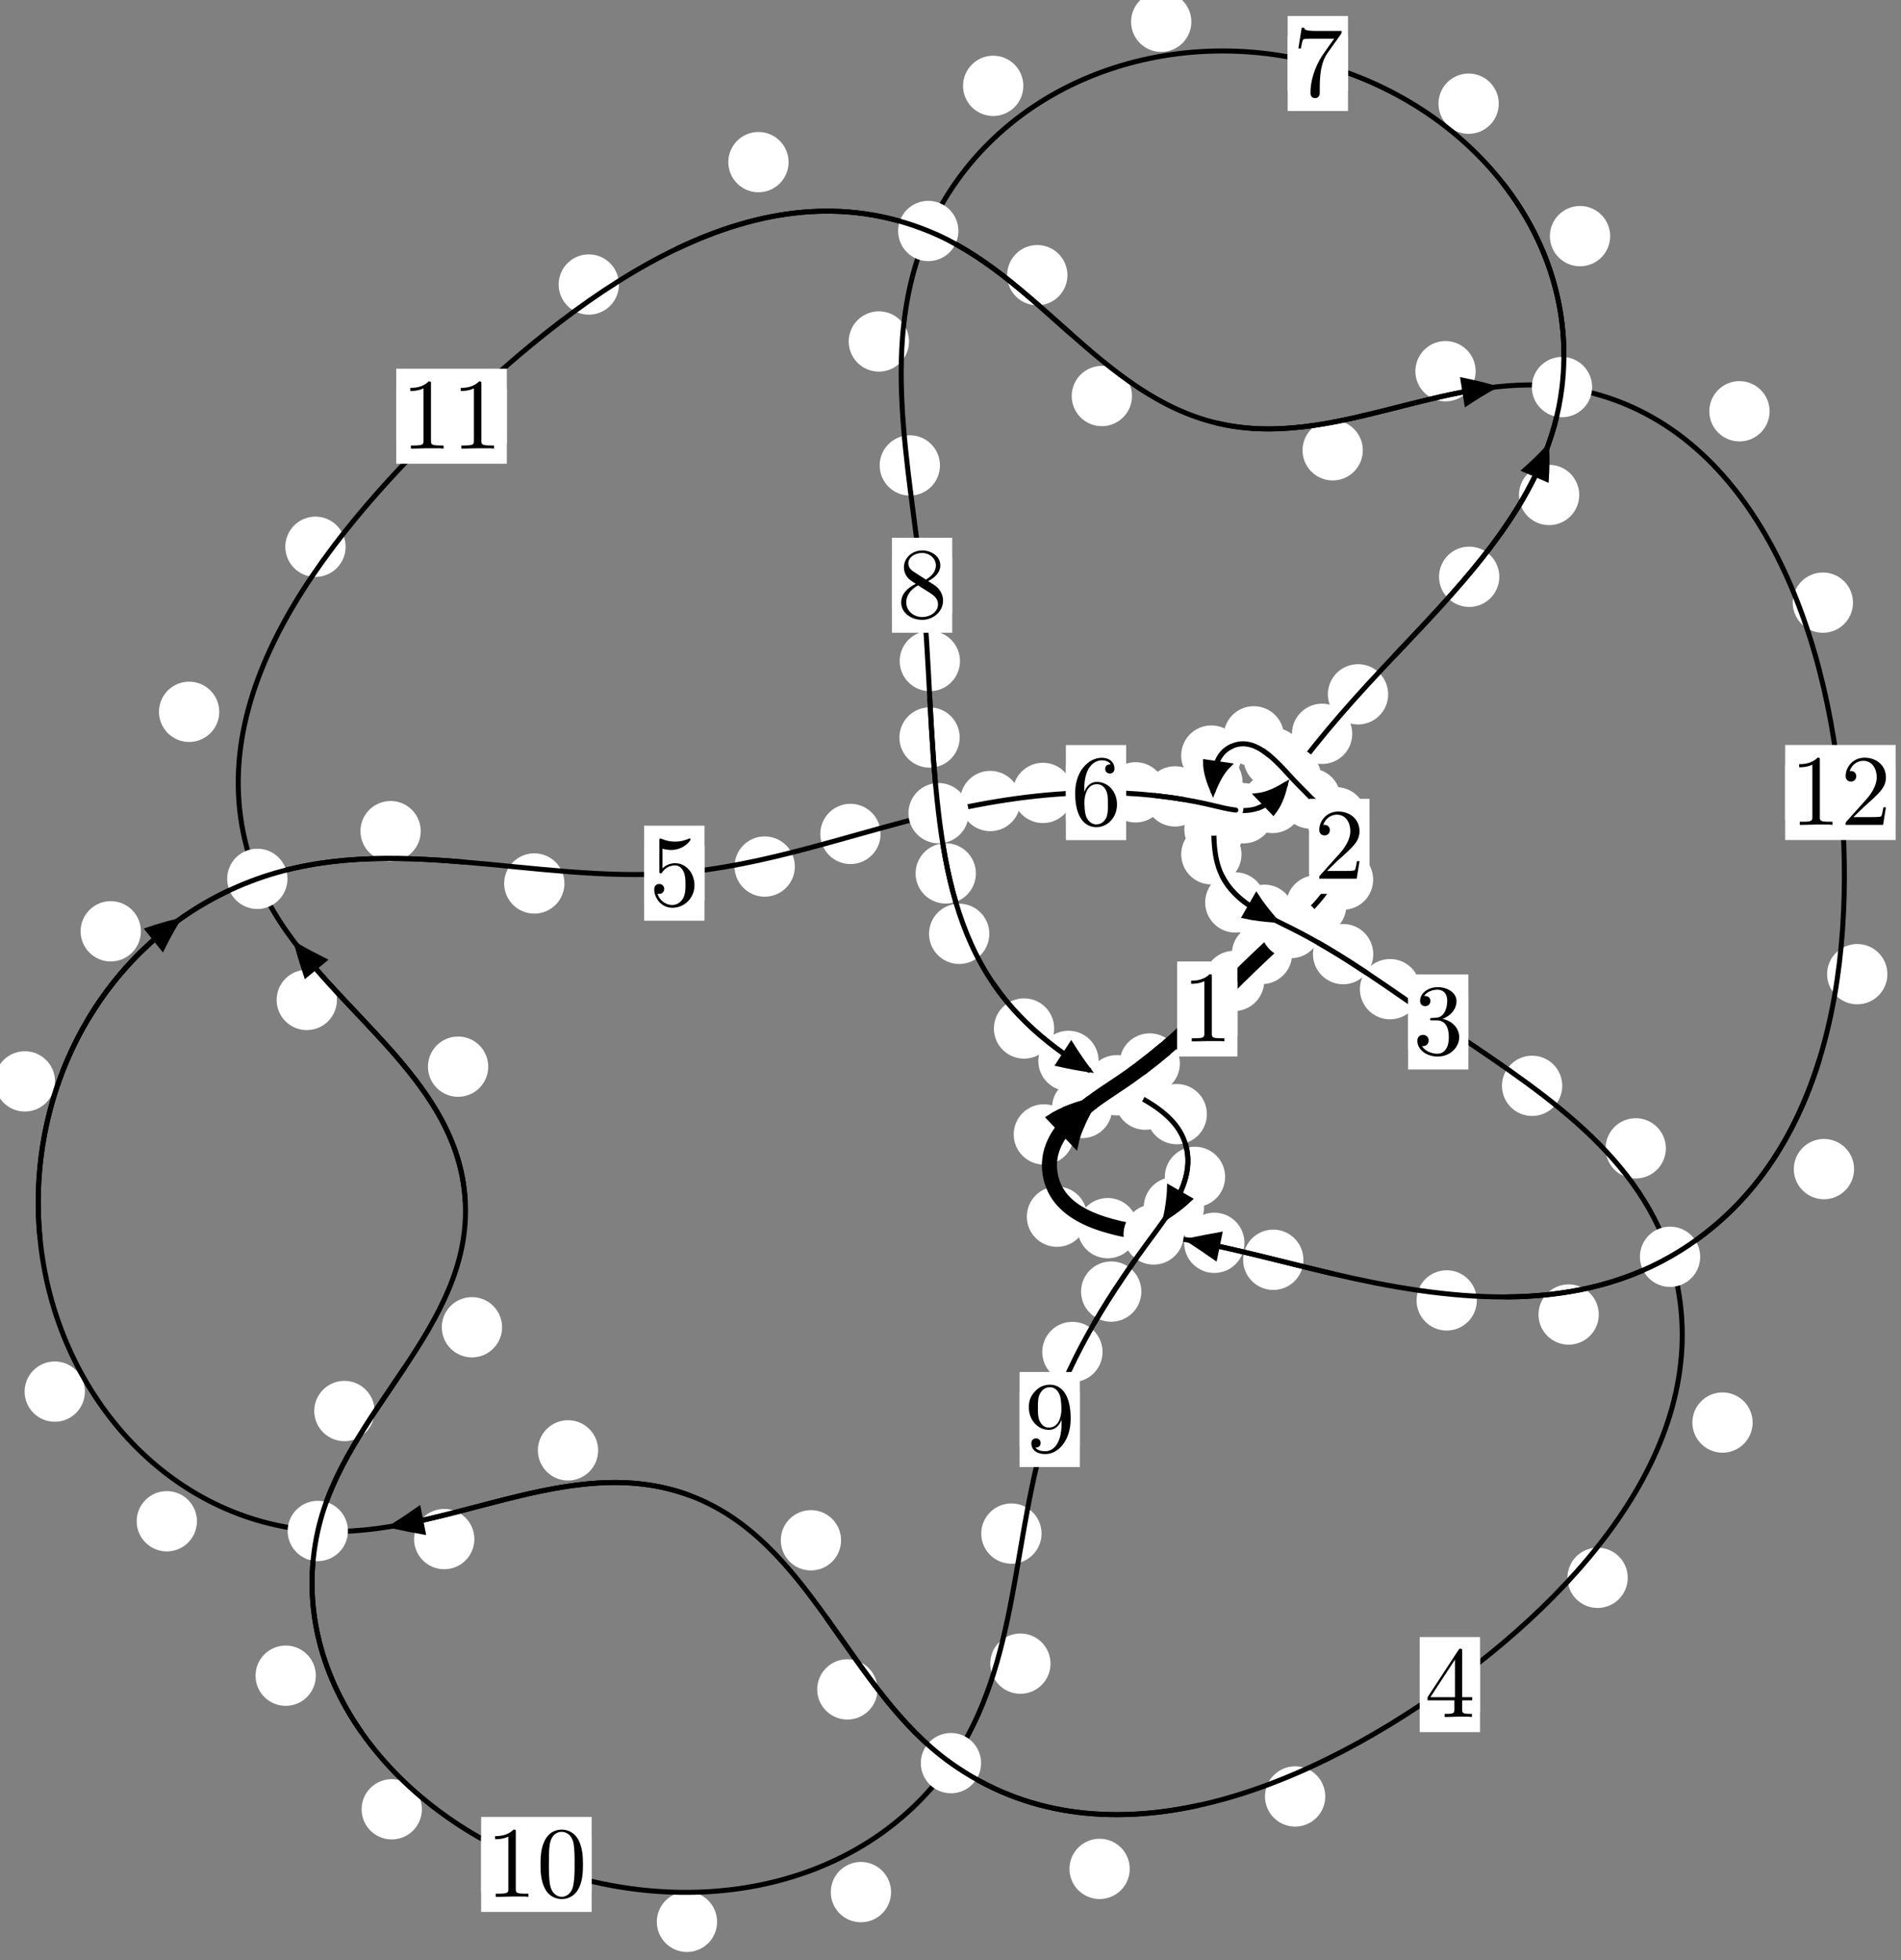 <?xml version="1.0"?>
<!-- Created by MetaPost 1.999 on 2021.07.06:0005 -->
<svg version="1.1" xmlns="http://www.w3.org/2000/svg" xmlns:xlink="http://www.w3.org/1999/xlink" width="188.492" height="194.332" viewBox="0 0 188.492 194.332">
<rect x="0" y="0" width="188.492" height="194.332" fill="#808080" stroke="none"/>
<!-- Original BoundingBox: -128.523697 -101.502838 59.967865 92.829147 -->
  <defs>
    <g transform="scale(0.01,0.01)" id="GLYPHcmr10_48">
      <path style="fill-rule: evenodd;" d="M460 -320C460 -400,455 -480,420 -554C374 -650,292 -666,250 -666C190 -666,117 -640,76 -547C44 -478,39 -400,39 -320C39 -245,43 -155,84 -79C127 2,200 22,249 22C303 22,379 1,423 -94C455 -163,460 -241,460 -320M249 -0C210 -0,151 -25,133 -121C122 -181,122 -273,122 -332C122 -396,122 -462,130 -516C149 -635,224 -644,249 -644C282 -644,348 -626,367 -527C377 -471,377 -395,377 -332C377 -257,377 -189,366 -125C351 -30,294 -0,249 -0"></path>
    </g>
    <g transform="scale(0.01,0.01)" id="GLYPHcmr10_49">
      <path style="fill-rule: evenodd;" d="M294 -640C294 -664,294 -666,271 -666C209 -602,121 -602,89 -602L89 -571C109 -571,168 -571,220 -597L220 -79C220 -43,217 -31,127 -31L95 -31L95 -0L257 -0L130 -3L217 -3L257 -3L297 -3L384 -3L419 -0L419 -31L387 -31C297 -31,294 -42,294 -79"></path>
    </g>
    <g transform="scale(0.01,0.01)" id="GLYPHcmr10_50">
      <path style="fill-rule: evenodd;" d="M127 -77L233 -180C389 -318,449 -372,449 -472C449 -586,359 -666,237 -666C124 -666,50 -574,50 -485C50 -429,100 -429,103 -429C120 -429,155 -441,155 -482C155 -508,137 -534,102 -534C94 -534,92 -534,89 -533C112 -598,166 -635,224 -635C315 -635,358 -554,358 -472C358 -392,308 -313,253 -251L61 -37C50 -26,50 -24,50 -0L421 -0L449 -174L424 -174C419 -144,412 -100,402 -85C395 -77,329 -77,307 -77"></path>
    </g>
    <g transform="scale(0.01,0.01)" id="GLYPHcmr10_51">
      <path style="fill-rule: evenodd;" d="M290 -352C372 -379,430 -449,430 -528C430 -610,342 -666,246 -666C145 -666,69 -606,69 -530C69 -497,91 -478,120 -478C151 -478,171 -500,171 -529C171 -579,124 -579,109 -579C140 -628,206 -641,242 -641C283 -641,338 -619,338 -529C338 -517,336 -459,310 -415C280 -367,246 -364,221 -363C213 -362,189 -360,182 -360C174 -359,167 -358,167 -348C167 -337,174 -337,191 -337L235 -337C317 -337,354 -269,354 -171C354 -35,285 -6,241 -6C198 -6,123 -23,88 -82C123 -77,154 -99,154 -137C154 -173,127 -193,98 -193C74 -193,42 -179,42 -135C42 -44,135 22,244 22C366 22,457 -69,457 -171C457 -253,394 -331,290 -352"></path>
    </g>
    <g transform="scale(0.01,0.01)" id="GLYPHcmr10_52">
      <path style="fill-rule: evenodd;" d="M294 -165L294 -78C294 -42,292 -31,218 -31L197 -31L197 -0L332 -0L238 -3L290 -3L332 -3L374 -3L427 -3L468 -0L468 -31L447 -31C373 -31,371 -42,371 -78L371 -165L471 -165L471 -196L371 -196L371 -651C371 -671,371 -677,355 -677C346 -677,343 -677,335 -665L28 -196L28 -165M300 -196L56 -196L300 -569"></path>
    </g>
    <g transform="scale(0.01,0.01)" id="GLYPHcmr10_53">
      <path style="fill-rule: evenodd;" d="M449 -201C449 -320,367 -420,259 -420C211 -420,168 -404,132 -369L132 -564C152 -558,185 -551,217 -551C340 -551,410 -642,410 -655C410 -661,407 -666,400 -666C399 -666,397 -666,392 -663C372 -654,323 -634,256 -634C216 -634,170 -641,123 -662C115 -665,113 -665,111 -665C101 -665,101 -657,101 -641L101 -345C101 -327,101 -319,115 -319C122 -319,124 -322,128 -328C139 -344,176 -398,257 -398C309 -398,334 -352,342 -334C358 -297,360 -258,360 -208C360 -173,360 -113,336 -71C312 -32,275 -6,229 -6C156 -6,99 -59,82 -118C85 -117,88 -116,99 -116C132 -116,149 -141,149 -165C149 -189,132 -214,99 -214C85 -214,50 -207,50 -161C50 -75,119 22,231 22C347 22,449 -74,449 -201"></path>
    </g>
    <g transform="scale(0.01,0.01)" id="GLYPHcmr10_54">
      <path style="fill-rule: evenodd;" d="M132 -328L132 -352C132 -605,256 -641,307 -641C331 -641,373 -635,395 -601C380 -601,340 -601,340 -556C340 -525,364 -510,386 -510C402 -510,432 -519,432 -558C432 -618,388 -666,305 -666C177 -666,42 -537,42 -316C42 -49,158 22,251 22C362 22,457 -72,457 -204C457 -331,368 -427,257 -427C189 -427,152 -376,132 -328M251 -6C188 -6,158 -66,152 -81C134 -128,134 -208,134 -226C134 -304,166 -404,256 -404C272 -404,318 -404,349 -342C367 -305,367 -254,367 -205C367 -157,367 -107,350 -71C320 -11,274 -6,251 -6"></path>
    </g>
    <g transform="scale(0.01,0.01)" id="GLYPHcmr10_55">
      <path style="fill-rule: evenodd;" d="M476 -609C485 -621,485 -623,485 -644L242 -644C120 -644,118 -657,114 -676L89 -676L56 -470L81 -470C84 -486,93 -549,106 -561C113 -567,191 -567,204 -567L411 -567C400 -551,321 -442,299 -409C209 -274,176 -135,176 -33C176 -23,176 22,222 22C268 22,268 -23,268 -33L268 -84C268 -139,271 -194,279 -248C283 -271,297 -357,341 -419"></path>
    </g>
    <g transform="scale(0.01,0.01)" id="GLYPHcmr10_56">
      <path style="fill-rule: evenodd;" d="M163 -457C117 -487,113 -521,113 -538C113 -599,178 -641,249 -641C322 -641,386 -589,386 -517C386 -460,347 -412,287 -377M309 -362C381 -399,430 -451,430 -517C430 -609,341 -666,250 -666C150 -666,69 -592,69 -499C69 -481,71 -436,113 -389C124 -377,161 -352,186 -335C128 -306,42 -250,42 -151C42 -45,144 22,249 22C362 22,457 -61,457 -168C457 -204,446 -249,408 -291C389 -312,373 -322,309 -362M209 -320L332 -242C360 -223,407 -193,407 -132C407 -58,332 -6,250 -6C164 -6,92 -68,92 -151C92 -209,124 -273,209 -320"></path>
    </g>
    <g transform="scale(0.01,0.01)" id="GLYPHcmr10_57">
      <path style="fill-rule: evenodd;" d="M367 -318L367 -286C367 -52,263 -6,205 -6C188 -6,134 -8,107 -42C151 -42,159 -71,159 -88C159 -119,135 -134,113 -134C97 -134,67 -125,67 -86C67 -19,121 22,206 22C335 22,457 -114,457 -329C457 -598,342 -666,253 -666C198 -666,149 -648,106 -603C65 -558,42 -516,42 -441C42 -316,130 -218,242 -218C303 -218,344 -260,367 -318M243 -241C227 -241,181 -241,150 -304C132 -341,132 -391,132 -440C132 -494,132 -541,153 -578C180 -628,218 -641,253 -641C299 -641,332 -607,349 -562C361 -530,365 -467,365 -421C365 -338,331 -241,243 -241"></path>
    </g>
  </defs>
  <path d="M125.353 97.242C125.353 96.45,125.038 95.69,124.477 95.129C123.917 94.569,123.157 94.254,122.364 94.254C121.571 94.254,120.811 94.569,120.251 95.129C119.69 95.69,119.375 96.45,119.375 97.242C119.375 98.035,119.69 98.795,120.251 99.356C120.811 99.916,121.571 100.231,122.364 100.231C123.157 100.231,123.917 99.916,124.477 99.356C125.038 98.795,125.353 98.035,125.353 97.242Z" style="fill: rgb(100%,100%,100%);stroke: none;"></path>
  <path d="M122.694 100.025C122.694 99.232,122.379 98.472,121.819 97.912C121.258 97.351,120.498 97.036,119.706 97.036C118.913 97.036,118.153 97.351,117.592 97.912C117.032 98.472,116.717 99.232,116.717 100.025C116.717 100.818,117.032 101.578,117.592 102.138C118.153 102.699,118.913 103.014,119.706 103.014C120.498 103.014,121.258 102.699,121.819 102.138C122.379 101.578,122.694 100.818,122.694 100.025Z" style="fill: rgb(100%,100%,100%);stroke: none;"></path>
  <path d="M133.5 89.754C133.5 88.962,133.185 88.201,132.625 87.641C132.064 87.08,131.304 86.766,130.512 86.766C129.719 86.766,128.959 87.08,128.398 87.641C127.838 88.201,127.523 88.962,127.523 89.754C127.523 90.547,127.838 91.307,128.398 91.868C128.959 92.428,129.719 92.743,130.512 92.743C131.304 92.743,132.064 92.428,132.625 91.868C133.185 91.307,133.5 90.547,133.5 89.754Z" style="fill: rgb(100%,100%,100%);stroke: none;"></path>
  <path d="M128.12 94.565C128.12 93.773,127.805 93.012,127.244 92.452C126.684 91.891,125.924 91.577,125.131 91.577C124.338 91.577,123.578 91.891,123.018 92.452C122.457 93.012,122.142 93.773,122.142 94.565C122.142 95.358,122.457 96.118,123.018 96.679C123.578 97.239,124.338 97.554,125.131 97.554C125.924 97.554,126.684 97.239,127.244 96.679C127.805 96.118,128.12 95.358,128.12 94.565Z" style="fill: rgb(100%,100%,100%);stroke: none;"></path>
  <path d="M135.475 81.018C135.475 80.226,135.16 79.466,134.599 78.905C134.039 78.345,133.279 78.03,132.486 78.03C131.693 78.03,130.933 78.345,130.373 78.905C129.812 79.466,129.497 80.226,129.497 81.018C129.497 81.811,129.812 82.571,130.373 83.132C130.933 83.692,131.693 84.007,132.486 84.007C133.279 84.007,134.039 83.692,134.599 83.132C135.16 82.571,135.475 81.811,135.475 81.018Z" style="fill: rgb(100%,100%,100%);stroke: none;"></path>
  <path d="M136.153 87.201C136.153 86.408,135.838 85.648,135.278 85.088C134.717 84.527,133.957 84.212,133.165 84.212C132.372 84.212,131.612 84.527,131.051 85.088C130.491 85.648,130.176 86.408,130.176 87.201C130.176 87.994,130.491 88.754,131.051 89.314C131.612 89.875,132.372 90.19,133.165 90.19C133.957 90.19,134.717 89.875,135.278 89.314C135.838 88.754,136.153 87.994,136.153 87.201Z" style="fill: rgb(100%,100%,100%);stroke: none;"></path>
  <path d="M129.272 75.141C129.272 74.349,128.957 73.589,128.397 73.028C127.836 72.468,127.076 72.153,126.283 72.153C125.491 72.153,124.73 72.468,124.17 73.028C123.609 73.589,123.295 74.349,123.295 75.141C123.295 75.934,123.609 76.694,124.17 77.255C124.73 77.815,125.491 78.13,126.283 78.13C127.076 78.13,127.836 77.815,128.397 77.255C128.957 76.694,129.272 75.934,129.272 75.141Z" style="fill: rgb(100%,100%,100%);stroke: none;"></path>
  <path d="M132.924 79.161C132.924 78.369,132.609 77.608,132.049 77.048C131.489 76.487,130.728 76.172,129.936 76.172C129.143 76.172,128.383 76.487,127.822 77.048C127.262 77.608,126.947 78.369,126.947 79.161C126.947 79.954,127.262 80.714,127.822 81.275C128.383 81.835,129.143 82.15,129.936 82.15C130.728 82.15,131.489 81.835,132.049 81.275C132.609 80.714,132.924 79.954,132.924 79.161Z" style="fill: rgb(100%,100%,100%);stroke: none;"></path>
  <path d="M123.096 74.9C123.096 74.108,122.781 73.347,122.221 72.787C121.661 72.226,120.9 71.911,120.108 71.911C119.315 71.911,118.555 72.226,117.994 72.787C117.434 73.347,117.119 74.108,117.119 74.9C117.119 75.693,117.434 76.453,117.994 77.014C118.555 77.574,119.315 77.889,120.108 77.889C120.9 77.889,121.661 77.574,122.221 77.014C122.781 76.453,123.096 75.693,123.096 74.9Z" style="fill: rgb(100%,100%,100%);stroke: none;"></path>
  <path d="M127.307 72.994C127.307 72.201,126.992 71.441,126.432 70.881C125.871 70.32,125.111 70.005,124.318 70.005C123.526 70.005,122.766 70.32,122.205 70.881C121.645 71.441,121.33 72.201,121.33 72.994C121.33 73.787,121.645 74.547,122.205 75.107C122.766 75.668,123.526 75.983,124.318 75.983C125.111 75.983,125.871 75.668,126.432 75.107C126.992 74.547,127.307 73.787,127.307 72.994Z" style="fill: rgb(100%,100%,100%);stroke: none;"></path>
  <path d="M123.409 82.222C123.409 81.429,123.094 80.669,122.534 80.109C121.973 79.548,121.213 79.233,120.421 79.233C119.628 79.233,118.868 79.548,118.307 80.109C117.747 80.669,117.432 81.429,117.432 82.222C117.432 83.015,117.747 83.775,118.307 84.335C118.868 84.896,119.628 85.211,120.421 85.211C121.213 85.211,121.973 84.896,122.534 84.335C123.094 83.775,123.409 83.015,123.409 82.222Z" style="fill: rgb(100%,100%,100%);stroke: none;"></path>
  <path d="M123.204 77.534C123.204 76.741,122.889 75.981,122.329 75.421C121.768 74.86,121.008 74.545,120.216 74.545C119.423 74.545,118.663 74.86,118.102 75.421C117.542 75.981,117.227 76.741,117.227 77.534C117.227 78.327,117.542 79.087,118.102 79.647C118.663 80.208,119.423 80.523,120.216 80.523C121.008 80.523,121.768 80.208,122.329 79.647C122.889 79.087,123.204 78.327,123.204 77.534Z" style="fill: rgb(100%,100%,100%);stroke: none;"></path>
  <path d="M125.474 89.46C125.474 88.667,125.159 87.907,124.598 87.346C124.038 86.786,123.278 86.471,122.485 86.471C121.692 86.471,120.932 86.786,120.372 87.346C119.811 87.907,119.496 88.667,119.496 89.46C119.496 90.252,119.811 91.012,120.372 91.573C120.932 92.133,121.692 92.448,122.485 92.448C123.278 92.448,124.038 92.133,124.598 91.573C125.159 91.012,125.474 90.252,125.474 89.46Z" style="fill: rgb(100%,100%,100%);stroke: none;"></path>
  <path d="M123.1 84.688C123.1 83.895,122.785 83.135,122.224 82.574C121.664 82.014,120.904 81.699,120.111 81.699C119.318 81.699,118.558 82.014,117.998 82.574C117.437 83.135,117.122 83.895,117.122 84.688C117.122 85.48,117.437 86.241,117.998 86.801C118.558 87.362,119.318 87.676,120.111 87.676C120.904 87.676,121.664 87.362,122.224 86.801C122.785 86.241,123.1 85.48,123.1 84.688Z" style="fill: rgb(100%,100%,100%);stroke: none;"></path>
  <path d="M136.163 94.584C136.163 93.792,135.849 93.031,135.288 92.471C134.728 91.911,133.967 91.596,133.175 91.596C132.382 91.596,131.622 91.911,131.061 92.471C130.501 93.031,130.186 93.792,130.186 94.584C130.186 95.377,130.501 96.137,131.061 96.698C131.622 97.258,132.382 97.573,133.175 97.573C133.967 97.573,134.728 97.258,135.288 96.698C135.849 96.137,136.163 95.377,136.163 94.584Z" style="fill: rgb(100%,100%,100%);stroke: none;"></path>
  <path d="M128.355 90.685C128.355 89.892,128.04 89.132,127.48 88.572C126.919 88.011,126.159 87.696,125.367 87.696C124.574 87.696,123.814 88.011,123.253 88.572C122.693 89.132,122.378 89.892,122.378 90.685C122.378 91.478,122.693 92.238,123.253 92.798C123.814 93.359,124.574 93.674,125.367 93.674C126.159 93.674,126.919 93.359,127.48 92.798C128.04 92.238,128.355 91.478,128.355 90.685Z" style="fill: rgb(100%,100%,100%);stroke: none;"></path>
  <path d="M154.904 107.639C154.904 106.847,154.589 106.087,154.028 105.526C153.468 104.966,152.708 104.651,151.915 104.651C151.122 104.651,150.362 104.966,149.802 105.526C149.241 106.087,148.926 106.847,148.926 107.639C148.926 108.432,149.241 109.192,149.802 109.753C150.362 110.313,151.122 110.628,151.915 110.628C152.708 110.628,153.468 110.313,154.028 109.753C154.589 109.192,154.904 108.432,154.904 107.639Z" style="fill: rgb(100%,100%,100%);stroke: none;"></path>
  <path d="M140.817 98.058C140.817 97.265,140.502 96.505,139.942 95.944C139.381 95.384,138.621 95.069,137.828 95.069C137.036 95.069,136.275 95.384,135.715 95.944C135.154 96.505,134.839 97.265,134.839 98.058C134.839 98.85,135.154 99.611,135.715 100.171C136.275 100.731,137.036 101.046,137.828 101.046C138.621 101.046,139.381 100.731,139.942 100.171C140.502 99.611,140.817 98.85,140.817 98.058Z" style="fill: rgb(100%,100%,100%);stroke: none;"></path>
  <path d="M173.783 141.02C173.783 140.227,173.468 139.467,172.907 138.906C172.347 138.346,171.587 138.031,170.794 138.031C170.001 138.031,169.241 138.346,168.681 138.906C168.12 139.467,167.805 140.227,167.805 141.02C167.805 141.812,168.12 142.572,168.681 143.133C169.241 143.693,170.001 144.008,170.794 144.008C171.587 144.008,172.347 143.693,172.907 143.133C173.468 142.572,173.783 141.812,173.783 141.02Z" style="fill: rgb(100%,100%,100%);stroke: none;"></path>
  <path d="M165.177 113.836C165.177 113.044,164.862 112.283,164.302 111.723C163.741 111.163,162.981 110.848,162.188 110.848C161.396 110.848,160.635 111.163,160.075 111.723C159.515 112.283,159.2 113.044,159.2 113.836C159.2 114.629,159.515 115.389,160.075 115.95C160.635 116.51,161.396 116.825,162.188 116.825C162.981 116.825,163.741 116.51,164.302 115.95C164.862 115.389,165.177 114.629,165.177 113.836Z" style="fill: rgb(100%,100%,100%);stroke: none;"></path>
  <path d="M131.406 178.085C131.406 177.292,131.091 176.532,130.53 175.971C129.97 175.411,129.209 175.096,128.417 175.096C127.624 175.096,126.864 175.411,126.303 175.971C125.743 176.532,125.428 177.292,125.428 178.085C125.428 178.877,125.743 179.638,126.303 180.198C126.864 180.758,127.624 181.073,128.417 181.073C129.209 181.073,129.97 180.758,130.53 180.198C131.091 179.638,131.406 178.877,131.406 178.085Z" style="fill: rgb(100%,100%,100%);stroke: none;"></path>
  <path d="M161.397 156.41C161.397 155.618,161.082 154.858,160.521 154.297C159.961 153.737,159.201 153.422,158.408 153.422C157.615 153.422,156.855 153.737,156.295 154.297C155.734 154.858,155.419 155.618,155.419 156.41C155.419 157.203,155.734 157.963,156.295 158.524C156.855 159.084,157.615 159.399,158.408 159.399C159.201 159.399,159.961 159.084,160.521 158.524C161.082 157.963,161.397 157.203,161.397 156.41Z" style="fill: rgb(100%,100%,100%);stroke: none;"></path>
  <path d="M87.008 167.474C87.008 166.681,86.693 165.921,86.133 165.361C85.573 164.8,84.812 164.485,84.02 164.485C83.227 164.485,82.467 164.8,81.906 165.361C81.346 165.921,81.031 166.681,81.031 167.474C81.031 168.267,81.346 169.027,81.906 169.587C82.467 170.148,83.227 170.463,84.02 170.463C84.812 170.463,85.573 170.148,86.133 169.587C86.693 169.027,87.008 168.267,87.008 167.474Z" style="fill: rgb(100%,100%,100%);stroke: none;"></path>
  <path d="M112.018 185.266C112.018 184.473,111.703 183.713,111.143 183.152C110.582 182.592,109.822 182.277,109.03 182.277C108.237 182.277,107.477 182.592,106.916 183.152C106.356 183.713,106.041 184.473,106.041 185.266C106.041 186.058,106.356 186.818,106.916 187.379C107.477 187.939,108.237 188.254,109.03 188.254C109.822 188.254,110.582 187.939,111.143 187.379C111.703 186.818,112.018 186.058,112.018 185.266Z" style="fill: rgb(100%,100%,100%);stroke: none;"></path>
  <path d="M59.309 143.777C59.309 142.984,58.994 142.224,58.434 141.663C57.873 141.103,57.113 140.788,56.32 140.788C55.528 140.788,54.768 141.103,54.207 141.663C53.647 142.224,53.332 142.984,53.332 143.777C53.332 144.569,53.647 145.329,54.207 145.89C54.768 146.45,55.528 146.765,56.32 146.765C57.113 146.765,57.873 146.45,58.434 145.89C58.994 145.329,59.309 144.569,59.309 143.777Z" style="fill: rgb(100%,100%,100%);stroke: none;"></path>
  <path d="M83.396 152.691C83.396 151.898,83.081 151.138,82.521 150.578C81.961 150.017,81.2 149.702,80.408 149.702C79.615 149.702,78.855 150.017,78.294 150.578C77.734 151.138,77.419 151.898,77.419 152.691C77.419 153.484,77.734 154.244,78.294 154.804C78.855 155.365,79.615 155.68,80.408 155.68C81.2 155.68,81.961 155.365,82.521 154.804C83.081 154.244,83.396 153.484,83.396 152.691Z" style="fill: rgb(100%,100%,100%);stroke: none;"></path>
  <path d="M19.529 150.805C19.529 150.012,19.214 149.252,18.653 148.691C18.093 148.131,17.333 147.816,16.54 147.816C15.747 147.816,14.987 148.131,14.427 148.691C13.866 149.252,13.551 150.012,13.551 150.805C13.551 151.597,13.866 152.358,14.427 152.918C14.987 153.479,15.747 153.794,16.54 153.794C17.333 153.794,18.093 153.479,18.653 152.918C19.214 152.358,19.529 151.597,19.529 150.805Z" style="fill: rgb(100%,100%,100%);stroke: none;"></path>
  <path d="M47.035 152.572C47.035 151.78,46.72 151.019,46.16 150.459C45.599 149.899,44.839 149.584,44.046 149.584C43.254 149.584,42.494 149.899,41.933 150.459C41.373 151.019,41.058 151.78,41.058 152.572C41.058 153.365,41.373 154.125,41.933 154.686C42.494 155.246,43.254 155.561,44.046 155.561C44.839 155.561,45.599 155.246,46.16 154.686C46.72 154.125,47.035 153.365,47.035 152.572Z" style="fill: rgb(100%,100%,100%);stroke: none;"></path>
  <path d="M5.454 107.201C5.454 106.408,5.139 105.648,4.578 105.087C4.018 104.527,3.258 104.212,2.465 104.212C1.672 104.212,0.912 104.527,0.352 105.087C-0.209 105.648,-0.524 106.408,-0.524 107.201C-0.524 107.993,-0.209 108.753,0.352 109.314C0.912 109.874,1.672 110.189,2.465 110.189C3.258 110.189,4.018 109.874,4.578 109.314C5.139 108.753,5.454 107.993,5.454 107.201Z" style="fill: rgb(100%,100%,100%);stroke: none;"></path>
  <path d="M8.419 137.953C8.419 137.16,8.104 136.4,7.543 135.84C6.983 135.279,6.223 134.964,5.43 134.964C4.637 134.964,3.877 135.279,3.317 135.84C2.756 136.4,2.441 137.16,2.441 137.953C2.441 138.746,2.756 139.506,3.317 140.066C3.877 140.627,4.637 140.942,5.43 140.942C6.223 140.942,6.983 140.627,7.543 140.066C8.104 139.506,8.419 138.746,8.419 137.953Z" style="fill: rgb(100%,100%,100%);stroke: none;"></path>
  <path d="M41.718 82.393C41.718 81.601,41.403 80.841,40.843 80.28C40.282 79.72,39.522 79.405,38.73 79.405C37.937 79.405,37.177 79.72,36.616 80.28C36.056 80.841,35.741 81.601,35.741 82.393C35.741 83.186,36.056 83.946,36.616 84.507C37.177 85.067,37.937 85.382,38.73 85.382C39.522 85.382,40.282 85.067,40.843 84.507C41.403 83.946,41.718 83.186,41.718 82.393Z" style="fill: rgb(100%,100%,100%);stroke: none;"></path>
  <path d="M13.97 92.322C13.97 91.529,13.655 90.769,13.094 90.208C12.534 89.648,11.774 89.333,10.981 89.333C10.188 89.333,9.428 89.648,8.868 90.208C8.307 90.769,7.992 91.529,7.992 92.322C7.992 93.115,8.307 93.875,8.868 94.435C9.428 94.996,10.188 95.311,10.981 95.311C11.774 95.311,12.534 94.996,13.094 94.435C13.655 93.875,13.97 93.115,13.97 92.322Z" style="fill: rgb(100%,100%,100%);stroke: none;"></path>
  <path d="M78.813 85.903C78.813 85.11,78.498 84.35,77.937 83.789C77.377 83.229,76.617 82.914,75.824 82.914C75.031 82.914,74.271 83.229,73.711 83.789C73.15 84.35,72.835 85.11,72.835 85.903C72.835 86.695,73.15 87.456,73.711 88.016C74.271 88.577,75.031 88.892,75.824 88.892C76.617 88.892,77.377 88.577,77.937 88.016C78.498 87.456,78.813 86.695,78.813 85.903Z" style="fill: rgb(100%,100%,100%);stroke: none;"></path>
  <path d="M55.966 87.58C55.966 86.787,55.651 86.027,55.09 85.466C54.53 84.906,53.77 84.591,52.977 84.591C52.184 84.591,51.424 84.906,50.864 85.466C50.303 86.027,49.988 86.787,49.988 87.58C49.988 88.372,50.303 89.133,50.864 89.693C51.424 90.254,52.184 90.569,52.977 90.569C53.77 90.569,54.53 90.254,55.09 89.693C55.651 89.133,55.966 88.372,55.966 87.58Z" style="fill: rgb(100%,100%,100%);stroke: none;"></path>
  <path d="M101.176 79.406C101.176 78.613,100.861 77.853,100.3 77.293C99.74 76.732,98.98 76.417,98.187 76.417C97.394 76.417,96.634 76.732,96.074 77.293C95.513 77.853,95.198 78.613,95.198 79.406C95.198 80.199,95.513 80.959,96.074 81.519C96.634 82.08,97.394 82.395,98.187 82.395C98.98 82.395,99.74 82.08,100.3 81.519C100.861 80.959,101.176 80.199,101.176 79.406Z" style="fill: rgb(100%,100%,100%);stroke: none;"></path>
  <path d="M87.314 82.669C87.314 81.876,87 81.116,86.439 80.555C85.879 79.995,85.118 79.68,84.326 79.68C83.533 79.68,82.773 79.995,82.212 80.555C81.652 81.116,81.337 81.876,81.337 82.669C81.337 83.461,81.652 84.221,82.212 84.782C82.773 85.342,83.533 85.657,84.326 85.657C85.118 85.657,85.879 85.342,86.439 84.782C87 84.221,87.314 83.461,87.314 82.669Z" style="fill: rgb(100%,100%,100%);stroke: none;"></path>
  <path d="M115.582 78.546C115.582 77.753,115.267 76.993,114.707 76.433C114.146 75.872,113.386 75.557,112.594 75.557C111.801 75.557,111.041 75.872,110.48 76.433C109.92 76.993,109.605 77.753,109.605 78.546C109.605 79.339,109.92 80.099,110.48 80.659C111.041 81.22,111.801 81.535,112.594 81.535C113.386 81.535,114.146 81.22,114.707 80.659C115.267 80.099,115.582 79.339,115.582 78.546Z" style="fill: rgb(100%,100%,100%);stroke: none;"></path>
  <path d="M106.398 78.604C106.398 77.811,106.083 77.051,105.523 76.491C104.962 75.93,104.202 75.615,103.41 75.615C102.617 75.615,101.857 75.93,101.296 76.491C100.736 77.051,100.421 77.811,100.421 78.604C100.421 79.397,100.736 80.157,101.296 80.717C101.857 81.278,102.617 81.593,103.41 81.593C104.202 81.593,104.962 81.278,105.523 80.717C106.083 80.157,106.398 79.397,106.398 78.604Z" style="fill: rgb(100%,100%,100%);stroke: none;"></path>
  <path d="M124.769 80.206C124.769 79.413,124.455 78.653,123.894 78.092C123.334 77.532,122.573 77.217,121.781 77.217C120.988 77.217,120.228 77.532,119.667 78.092C119.107 78.653,118.792 79.413,118.792 80.206C118.792 80.998,119.107 81.758,119.667 82.319C120.228 82.879,120.988 83.194,121.781 83.194C122.573 83.194,123.334 82.879,123.894 82.319C124.455 81.758,124.769 80.998,124.769 80.206Z" style="fill: rgb(100%,100%,100%);stroke: none;"></path>
  <path d="M119.494 78.948C119.494 78.156,119.179 77.395,118.619 76.835C118.058 76.274,117.298 75.96,116.505 75.96C115.713 75.96,114.953 76.274,114.392 76.835C113.832 77.395,113.517 78.156,113.517 78.948C113.517 79.741,113.832 80.501,114.392 81.062C114.953 81.622,115.713 81.937,116.505 81.937C117.298 81.937,118.058 81.622,118.619 81.062C119.179 80.501,119.494 79.741,119.494 78.948Z" style="fill: rgb(100%,100%,100%);stroke: none;"></path>
  <path d="M129.164 79.6C129.164 78.808,128.849 78.047,128.288 77.487C127.728 76.926,126.968 76.611,126.175 76.611C125.382 76.611,124.622 76.926,124.062 77.487C123.501 78.047,123.186 78.808,123.186 79.6C123.186 80.393,123.501 81.153,124.062 81.714C124.622 82.274,125.382 82.589,126.175 82.589C126.968 82.589,127.728 82.274,128.288 81.714C128.849 81.153,129.164 80.393,129.164 79.6Z" style="fill: rgb(100%,100%,100%);stroke: none;"></path>
  <path d="M126.29 80.621C126.29 79.828,125.975 79.068,125.414 78.507C124.854 77.947,124.094 77.632,123.301 77.632C122.508 77.632,121.748 77.947,121.188 78.507C120.627 79.068,120.312 79.828,120.312 80.621C120.312 81.413,120.627 82.174,121.188 82.734C121.748 83.294,122.508 83.609,123.301 83.609C124.094 83.609,124.854 83.294,125.414 82.734C125.975 82.174,126.29 81.413,126.29 80.621Z" style="fill: rgb(100%,100%,100%);stroke: none;"></path>
  <path d="M134.08 72.744C134.08 71.951,133.765 71.191,133.204 70.631C132.644 70.07,131.884 69.755,131.091 69.755C130.298 69.755,129.538 70.07,128.978 70.631C128.417 71.191,128.102 71.951,128.102 72.744C128.102 73.537,128.417 74.297,128.978 74.857C129.538 75.418,130.298 75.733,131.091 75.733C131.884 75.733,132.644 75.418,133.204 74.857C133.765 74.297,134.08 73.537,134.08 72.744Z" style="fill: rgb(100%,100%,100%);stroke: none;"></path>
  <path d="M130.089 78.279C130.089 77.486,129.774 76.726,129.214 76.165C128.653 75.605,127.893 75.29,127.1 75.29C126.308 75.29,125.547 75.605,124.987 76.165C124.426 76.726,124.111 77.486,124.111 78.279C124.111 79.071,124.426 79.831,124.987 80.392C125.547 80.952,126.308 81.267,127.1 81.267C127.893 81.267,128.653 80.952,129.214 80.392C129.774 79.831,130.089 79.071,130.089 78.279Z" style="fill: rgb(100%,100%,100%);stroke: none;"></path>
  <path d="M148.664 57.177C148.664 56.384,148.349 55.624,147.789 55.064C147.228 54.503,146.468 54.188,145.676 54.188C144.883 54.188,144.123 54.503,143.562 55.064C143.002 55.624,142.687 56.384,142.687 57.177C142.687 57.97,143.002 58.73,143.562 59.29C144.123 59.851,144.883 60.166,145.676 60.166C146.468 60.166,147.228 59.851,147.789 59.29C148.349 58.73,148.664 57.97,148.664 57.177Z" style="fill: rgb(100%,100%,100%);stroke: none;"></path>
  <path d="M137.642 68.829C137.642 68.037,137.327 67.276,136.767 66.716C136.206 66.155,135.446 65.841,134.654 65.841C133.861 65.841,133.101 66.155,132.54 66.716C131.98 67.276,131.665 68.037,131.665 68.829C131.665 69.622,131.98 70.382,132.54 70.943C133.101 71.503,133.861 71.818,134.654 71.818C135.446 71.818,136.206 71.503,136.767 70.943C137.327 70.382,137.642 69.622,137.642 68.829Z" style="fill: rgb(100%,100%,100%);stroke: none;"></path>
  <path d="M159.655 23.409C159.655 22.617,159.34 21.856,158.779 21.296C158.219 20.735,157.459 20.42,156.666 20.42C155.873 20.42,155.113 20.735,154.553 21.296C153.992 21.856,153.677 22.617,153.677 23.409C153.677 24.202,153.992 24.962,154.553 25.523C155.113 26.083,155.873 26.398,156.666 26.398C157.459 26.398,158.219 26.083,158.779 25.523C159.34 24.962,159.655 24.202,159.655 23.409Z" style="fill: rgb(100%,100%,100%);stroke: none;"></path>
  <path d="M156.588 49.068C156.588 48.276,156.273 47.516,155.713 46.955C155.152 46.395,154.392 46.08,153.599 46.08C152.807 46.08,152.047 46.395,151.486 46.955C150.926 47.516,150.611 48.276,150.611 49.068C150.611 49.861,150.926 50.621,151.486 51.182C152.047 51.742,152.807 52.057,153.599 52.057C154.392 52.057,155.152 51.742,155.713 51.182C156.273 50.621,156.588 49.861,156.588 49.068Z" style="fill: rgb(100%,100%,100%);stroke: none;"></path>
  <path d="M118.127 2.16C118.127 1.367,117.812 0.607,117.252 0.046C116.691 -0.514,115.931 -0.829,115.138 -0.829C114.346 -0.829,113.585 -0.514,113.025 0.046C112.465 0.607,112.15 1.367,112.15 2.16C112.15 2.952,112.465 3.712,113.025 4.273C113.585 4.833,114.346 5.148,115.138 5.148C115.931 5.148,116.691 4.833,117.252 4.273C117.812 3.712,118.127 2.952,118.127 2.16Z" style="fill: rgb(100%,100%,100%);stroke: none;"></path>
  <path d="M148.607 10.279C148.607 9.487,148.292 8.726,147.732 8.166C147.172 7.605,146.411 7.29,145.619 7.29C144.826 7.29,144.066 7.605,143.505 8.166C142.945 8.726,142.63 9.487,142.63 10.279C142.63 11.072,142.945 11.832,143.505 12.393C144.066 12.953,144.826 13.268,145.619 13.268C146.411 13.268,147.172 12.953,147.732 12.393C148.292 11.832,148.607 11.072,148.607 10.279Z" style="fill: rgb(100%,100%,100%);stroke: none;"></path>
  <path d="M90.131 33.852C90.131 33.059,89.816 32.299,89.256 31.738C88.695 31.178,87.935 30.863,87.142 30.863C86.35 30.863,85.59 31.178,85.029 31.738C84.469 32.299,84.154 33.059,84.154 33.852C84.154 34.644,84.469 35.404,85.029 35.965C85.59 36.525,86.35 36.84,87.142 36.84C87.935 36.84,88.695 36.525,89.256 35.965C89.816 35.404,90.131 34.644,90.131 33.852Z" style="fill: rgb(100%,100%,100%);stroke: none;"></path>
  <path d="M101.468 8.511C101.468 7.718,101.153 6.958,100.592 6.397C100.032 5.837,99.272 5.522,98.479 5.522C97.686 5.522,96.926 5.837,96.366 6.397C95.805 6.958,95.49 7.718,95.49 8.511C95.49 9.303,95.805 10.064,96.366 10.624C96.926 11.185,97.686 11.5,98.479 11.5C99.272 11.5,100.032 11.185,100.592 10.624C101.153 10.064,101.468 9.303,101.468 8.511Z" style="fill: rgb(100%,100%,100%);stroke: none;"></path>
  <path d="M95.186 65.531C95.186 64.739,94.871 63.978,94.31 63.418C93.75 62.858,92.99 62.543,92.197 62.543C91.404 62.543,90.644 62.858,90.084 63.418C89.523 63.978,89.208 64.739,89.208 65.531C89.208 66.324,89.523 67.084,90.084 67.645C90.644 68.205,91.404 68.52,92.197 68.52C92.99 68.52,93.75 68.205,94.31 67.645C94.871 67.084,95.186 66.324,95.186 65.531Z" style="fill: rgb(100%,100%,100%);stroke: none;"></path>
  <path d="M93.201 46.14C93.201 45.347,92.886 44.587,92.326 44.026C91.765 43.466,91.005 43.151,90.212 43.151C89.42 43.151,88.659 43.466,88.099 44.026C87.538 44.587,87.224 45.347,87.224 46.14C87.224 46.932,87.538 47.692,88.099 48.253C88.659 48.813,89.42 49.128,90.212 49.128C91.005 49.128,91.765 48.813,92.326 48.253C92.886 47.692,93.201 46.932,93.201 46.14Z" style="fill: rgb(100%,100%,100%);stroke: none;"></path>
  <path d="M96.763 86.584C96.763 85.791,96.448 85.031,95.887 84.47C95.327 83.91,94.567 83.595,93.774 83.595C92.981 83.595,92.221 83.91,91.661 84.47C91.1 85.031,90.785 85.791,90.785 86.584C90.785 87.376,91.1 88.136,91.661 88.697C92.221 89.257,92.981 89.572,93.774 89.572C94.567 89.572,95.327 89.257,95.887 88.697C96.448 88.136,96.763 87.376,96.763 86.584Z" style="fill: rgb(100%,100%,100%);stroke: none;"></path>
  <path d="M95.157 73.11C95.157 72.318,94.843 71.558,94.282 70.997C93.722 70.437,92.961 70.122,92.169 70.122C91.376 70.122,90.616 70.437,90.055 70.997C89.495 71.558,89.18 72.318,89.18 73.11C89.18 73.903,89.495 74.663,90.055 75.224C90.616 75.784,91.376 76.099,92.169 76.099C92.961 76.099,93.722 75.784,94.282 75.224C94.843 74.663,95.157 73.903,95.157 73.11Z" style="fill: rgb(100%,100%,100%);stroke: none;"></path>
  <path d="M104.526 101.958C104.526 101.165,104.211 100.405,103.651 99.845C103.09 99.284,102.33 98.969,101.537 98.969C100.745 98.969,99.984 99.284,99.424 99.845C98.863 100.405,98.549 101.165,98.549 101.958C98.549 102.751,98.863 103.511,99.424 104.071C99.984 104.632,100.745 104.947,101.537 104.947C102.33 104.947,103.09 104.632,103.651 104.071C104.211 103.511,104.526 102.751,104.526 101.958Z" style="fill: rgb(100%,100%,100%);stroke: none;"></path>
  <path d="M98.095 92.571C98.095 91.779,97.78 91.018,97.219 90.458C96.659 89.897,95.899 89.583,95.106 89.583C94.313 89.583,93.553 89.897,92.993 90.458C92.432 91.018,92.117 91.779,92.117 92.571C92.117 93.364,92.432 94.124,92.993 94.685C93.553 95.245,94.313 95.56,95.106 95.56C95.899 95.56,96.659 95.245,97.219 94.685C97.78 94.124,98.095 93.364,98.095 92.571Z" style="fill: rgb(100%,100%,100%);stroke: none;"></path>
  <path d="M116.535 109.012C116.535 108.219,116.22 107.459,115.659 106.898C115.099 106.338,114.339 106.023,113.546 106.023C112.753 106.023,111.993 106.338,111.433 106.898C110.872 107.459,110.557 108.219,110.557 109.012C110.557 109.804,110.872 110.564,111.433 111.125C111.993 111.685,112.753 112,113.546 112C114.339 112,115.099 111.685,115.659 111.125C116.22 110.564,116.535 109.804,116.535 109.012Z" style="fill: rgb(100%,100%,100%);stroke: none;"></path>
  <path d="M108.931 105.168C108.931 104.375,108.616 103.615,108.056 103.054C107.495 102.494,106.735 102.179,105.943 102.179C105.15 102.179,104.39 102.494,103.829 103.054C103.269 103.615,102.954 104.375,102.954 105.168C102.954 105.96,103.269 106.721,103.829 107.281C104.39 107.842,105.15 108.157,105.943 108.157C106.735 108.157,107.495 107.842,108.056 107.281C108.616 106.721,108.931 105.96,108.931 105.168Z" style="fill: rgb(100%,100%,100%);stroke: none;"></path>
  <path d="M121.477 116.666C121.477 115.873,121.162 115.113,120.602 114.553C120.041 113.992,119.281 113.677,118.488 113.677C117.696 113.677,116.935 113.992,116.375 114.553C115.814 115.113,115.5 115.873,115.5 116.666C115.5 117.459,115.814 118.219,116.375 118.779C116.935 119.34,117.696 119.655,118.488 119.655C119.281 119.655,120.041 119.34,120.602 118.779C121.162 118.219,121.477 117.459,121.477 116.666Z" style="fill: rgb(100%,100%,100%);stroke: none;"></path>
  <path d="M119.667 110.446C119.667 109.654,119.353 108.893,118.792 108.333C118.232 107.773,117.471 107.458,116.679 107.458C115.886 107.458,115.126 107.773,114.565 108.333C114.005 108.893,113.69 109.654,113.69 110.446C113.69 111.239,114.005 111.999,114.565 112.56C115.126 113.12,115.886 113.435,116.679 113.435C117.471 113.435,118.232 113.12,118.792 112.56C119.353 111.999,119.667 111.239,119.667 110.446Z" style="fill: rgb(100%,100%,100%);stroke: none;"></path>
  <path d="M113.169 128.036C113.169 127.243,112.854 126.483,112.293 125.923C111.733 125.362,110.973 125.047,110.18 125.047C109.387 125.047,108.627 125.362,108.066 125.923C107.506 126.483,107.191 127.243,107.191 128.036C107.191 128.829,107.506 129.589,108.066 130.149C108.627 130.71,109.387 131.025,110.18 131.025C110.973 131.025,111.733 130.71,112.293 130.149C112.854 129.589,113.169 128.829,113.169 128.036Z" style="fill: rgb(100%,100%,100%);stroke: none;"></path>
  <path d="M119.387 119.676C119.387 118.883,119.072 118.123,118.511 117.563C117.951 117.002,117.191 116.687,116.398 116.687C115.605 116.687,114.845 117.002,114.285 117.563C113.724 118.123,113.409 118.883,113.409 119.676C113.409 120.469,113.724 121.229,114.285 121.789C114.845 122.35,115.605 122.665,116.398 122.665C117.191 122.665,117.951 122.35,118.511 121.789C119.072 121.229,119.387 120.469,119.387 119.676Z" style="fill: rgb(100%,100%,100%);stroke: none;"></path>
  <path d="M103.273 152.027C103.273 151.234,102.958 150.474,102.397 149.914C101.837 149.353,101.077 149.038,100.284 149.038C99.491 149.038,98.731 149.353,98.171 149.914C97.61 150.474,97.295 151.234,97.295 152.027C97.295 152.82,97.61 153.58,98.171 154.14C98.731 154.701,99.491 155.016,100.284 155.016C101.077 155.016,101.837 154.701,102.397 154.14C102.958 153.58,103.273 152.82,103.273 152.027Z" style="fill: rgb(100%,100%,100%);stroke: none;"></path>
  <path d="M109.322 134.023C109.322 133.23,109.007 132.47,108.446 131.909C107.886 131.349,107.126 131.034,106.333 131.034C105.54 131.034,104.78 131.349,104.22 131.909C103.659 132.47,103.344 133.23,103.344 134.023C103.344 134.815,103.659 135.576,104.22 136.136C104.78 136.697,105.54 137.012,106.333 137.012C107.126 137.012,107.886 136.697,108.446 136.136C109.007 135.576,109.322 134.815,109.322 134.023Z" style="fill: rgb(100%,100%,100%);stroke: none;"></path>
  <path d="M88.353 187.568C88.353 186.775,88.038 186.015,87.477 185.455C86.917 184.894,86.156 184.579,85.364 184.579C84.571 184.579,83.811 184.894,83.25 185.455C82.69 186.015,82.375 186.775,82.375 187.568C82.375 188.361,82.69 189.121,83.25 189.681C83.811 190.242,84.571 190.557,85.364 190.557C86.156 190.557,86.917 190.242,87.477 189.681C88.038 189.121,88.353 188.361,88.353 187.568Z" style="fill: rgb(100%,100%,100%);stroke: none;"></path>
  <path d="M104.164 164.92C104.164 164.127,103.849 163.367,103.289 162.807C102.728 162.246,101.968 161.931,101.175 161.931C100.383 161.931,99.622 162.246,99.062 162.807C98.502 163.367,98.187 164.127,98.187 164.92C98.187 165.713,98.502 166.473,99.062 167.033C99.622 167.594,100.383 167.909,101.175 167.909C101.968 167.909,102.728 167.594,103.289 167.033C103.849 166.473,104.164 165.713,104.164 164.92Z" style="fill: rgb(100%,100%,100%);stroke: none;"></path>
  <path d="M41.831 179.357C41.831 178.565,41.516 177.805,40.956 177.244C40.395 176.684,39.635 176.369,38.843 176.369C38.05 176.369,37.29 176.684,36.729 177.244C36.169 177.805,35.854 178.565,35.854 179.357C35.854 180.15,36.169 180.91,36.729 181.471C37.29 182.031,38.05 182.346,38.843 182.346C39.635 182.346,40.395 182.031,40.956 181.471C41.516 180.91,41.831 180.15,41.831 179.357Z" style="fill: rgb(100%,100%,100%);stroke: none;"></path>
  <path d="M71.103 190.514C71.103 189.721,70.788 188.961,70.228 188.401C69.667 187.84,68.907 187.525,68.114 187.525C67.322 187.525,66.561 187.84,66.001 188.401C65.44 188.961,65.125 189.721,65.125 190.514C65.125 191.307,65.44 192.067,66.001 192.627C66.561 193.188,67.322 193.503,68.114 193.503C68.907 193.503,69.667 193.188,70.228 192.627C70.788 192.067,71.103 191.307,71.103 190.514Z" style="fill: rgb(100%,100%,100%);stroke: none;"></path>
  <path d="M37.139 139.877C37.139 139.084,36.824 138.324,36.263 137.764C35.703 137.203,34.943 136.888,34.15 136.888C33.357 136.888,32.597 137.203,32.037 137.764C31.476 138.324,31.161 139.084,31.161 139.877C31.161 140.67,31.476 141.43,32.037 141.99C32.597 142.551,33.357 142.866,34.15 142.866C34.943 142.866,35.703 142.551,36.263 141.99C36.824 141.43,37.139 140.67,37.139 139.877Z" style="fill: rgb(100%,100%,100%);stroke: none;"></path>
  <path d="M31.316 166.114C31.316 165.321,31.001 164.561,30.44 164.001C29.88 163.44,29.12 163.125,28.327 163.125C27.534 163.125,26.774 163.44,26.214 164.001C25.653 164.561,25.338 165.321,25.338 166.114C25.338 166.907,25.653 167.667,26.214 168.227C26.774 168.788,27.534 169.103,28.327 169.103C29.12 169.103,29.88 168.788,30.44 168.227C31.001 167.667,31.316 166.907,31.316 166.114Z" style="fill: rgb(100%,100%,100%);stroke: none;"></path>
  <path d="M48.411 105.74C48.411 104.948,48.096 104.188,47.535 103.627C46.975 103.067,46.215 102.752,45.422 102.752C44.629 102.752,43.869 103.067,43.309 103.627C42.748 104.188,42.433 104.948,42.433 105.74C42.433 106.533,42.748 107.293,43.309 107.854C43.869 108.414,44.629 108.729,45.422 108.729C46.215 108.729,46.975 108.414,47.535 107.854C48.096 107.293,48.411 106.533,48.411 105.74Z" style="fill: rgb(100%,100%,100%);stroke: none;"></path>
  <path d="M49.784 131.574C49.784 130.781,49.469 130.021,48.908 129.461C48.348 128.9,47.588 128.585,46.795 128.585C46.002 128.585,45.242 128.9,44.682 129.461C44.121 130.021,43.806 130.781,43.806 131.574C43.806 132.367,44.121 133.127,44.682 133.687C45.242 134.248,46.002 134.563,46.795 134.563C47.588 134.563,48.348 134.248,48.908 133.687C49.469 133.127,49.784 132.367,49.784 131.574Z" style="fill: rgb(100%,100%,100%);stroke: none;"></path>
  <path d="M21.74 70.564C21.74 69.772,21.425 69.012,20.865 68.451C20.304 67.891,19.544 67.576,18.751 67.576C17.959 67.576,17.199 67.891,16.638 68.451C16.078 69.012,15.763 69.772,15.763 70.564C15.763 71.357,16.078 72.117,16.638 72.678C17.199 73.238,17.959 73.553,18.751 73.553C19.544 73.553,20.304 73.238,20.865 72.678C21.425 72.117,21.74 71.357,21.74 70.564Z" style="fill: rgb(100%,100%,100%);stroke: none;"></path>
  <path d="M33.407 99.127C33.407 98.334,33.092 97.574,32.531 97.013C31.971 96.453,31.211 96.138,30.418 96.138C29.625 96.138,28.865 96.453,28.305 97.013C27.744 97.574,27.429 98.334,27.429 99.127C27.429 99.919,27.744 100.68,28.305 101.24C28.865 101.801,29.625 102.116,30.418 102.116C31.211 102.116,31.971 101.801,32.531 101.24C33.092 100.68,33.407 99.919,33.407 99.127Z" style="fill: rgb(100%,100%,100%);stroke: none;"></path>
  <path d="M61.37 28.205C61.37 27.413,61.055 26.653,60.494 26.092C59.934 25.532,59.174 25.217,58.381 25.217C57.588 25.217,56.828 25.532,56.268 26.092C55.707 26.653,55.392 27.413,55.392 28.205C55.392 28.998,55.707 29.758,56.268 30.319C56.828 30.879,57.588 31.194,58.381 31.194C59.174 31.194,59.934 30.879,60.494 30.319C61.055 29.758,61.37 28.998,61.37 28.205Z" style="fill: rgb(100%,100%,100%);stroke: none;"></path>
  <path d="M34.269 54.203C34.269 53.41,33.954 52.65,33.393 52.089C32.833 51.529,32.072 51.214,31.28 51.214C30.487 51.214,29.727 51.529,29.166 52.089C28.606 52.65,28.291 53.41,28.291 54.203C28.291 54.995,28.606 55.756,29.166 56.316C29.727 56.877,30.487 57.191,31.28 57.191C32.072 57.191,32.833 56.877,33.393 56.316C33.954 55.756,34.269 54.995,34.269 54.203Z" style="fill: rgb(100%,100%,100%);stroke: none;"></path>
  <path d="M105.838 27.279C105.838 26.486,105.523 25.726,104.962 25.166C104.402 24.605,103.642 24.29,102.849 24.29C102.056 24.29,101.296 24.605,100.736 25.166C100.175 25.726,99.86 26.486,99.86 27.279C99.86 28.072,100.175 28.832,100.736 29.392C101.296 29.953,102.056 30.268,102.849 30.268C103.642 30.268,104.402 29.953,104.962 29.392C105.523 28.832,105.838 28.072,105.838 27.279Z" style="fill: rgb(100%,100%,100%);stroke: none;"></path>
  <path d="M78.192 16.072C78.192 15.279,77.877 14.519,77.316 13.959C76.756 13.398,75.996 13.083,75.203 13.083C74.41 13.083,73.65 13.398,73.09 13.959C72.529 14.519,72.214 15.279,72.214 16.072C72.214 16.865,72.529 17.625,73.09 18.185C73.65 18.746,74.41 19.061,75.203 19.061C75.996 19.061,76.756 18.746,77.316 18.185C77.877 17.625,78.192 16.865,78.192 16.072Z" style="fill: rgb(100%,100%,100%);stroke: none;"></path>
  <path d="M135.129 44.639C135.129 43.846,134.814 43.086,134.254 42.526C133.693 41.965,132.933 41.65,132.141 41.65C131.348 41.65,130.588 41.965,130.027 42.526C129.467 43.086,129.152 43.846,129.152 44.639C129.152 45.432,129.467 46.192,130.027 46.752C130.588 47.313,131.348 47.628,132.141 47.628C132.933 47.628,133.693 47.313,134.254 46.752C134.814 46.192,135.129 45.432,135.129 44.639Z" style="fill: rgb(100%,100%,100%);stroke: none;"></path>
  <path d="M112.241 39.259C112.241 38.466,111.926 37.706,111.366 37.146C110.805 36.585,110.045 36.27,109.252 36.27C108.46 36.27,107.7 36.585,107.139 37.146C106.579 37.706,106.264 38.466,106.264 39.259C106.264 40.052,106.579 40.812,107.139 41.372C107.7 41.933,108.46 42.248,109.252 42.248C110.045 42.248,110.805 41.933,111.366 41.372C111.926 40.812,112.241 40.052,112.241 39.259Z" style="fill: rgb(100%,100%,100%);stroke: none;"></path>
  <path d="M175.463 40.77C175.463 39.978,175.148 39.217,174.588 38.657C174.027 38.097,173.267 37.782,172.475 37.782C171.682 37.782,170.922 38.097,170.361 38.657C169.801 39.217,169.486 39.978,169.486 40.77C169.486 41.563,169.801 42.323,170.361 42.884C170.922 43.444,171.682 43.759,172.475 43.759C173.267 43.759,174.027 43.444,174.588 42.884C175.148 42.323,175.463 41.563,175.463 40.77Z" style="fill: rgb(100%,100%,100%);stroke: none;"></path>
  <path d="M146.316 36.798C146.316 36.005,146.001 35.245,145.441 34.685C144.88 34.124,144.12 33.809,143.327 33.809C142.535 33.809,141.775 34.124,141.214 34.685C140.654 35.245,140.339 36.005,140.339 36.798C140.339 37.591,140.654 38.351,141.214 38.911C141.775 39.472,142.535 39.787,143.327 39.787C144.12 39.787,144.88 39.472,145.441 38.911C146.001 38.351,146.316 37.591,146.316 36.798Z" style="fill: rgb(100%,100%,100%);stroke: none;"></path>
  <path d="M187.142 96.57C187.142 95.778,186.827 95.018,186.267 94.457C185.706 93.897,184.946 93.582,184.153 93.582C183.361 93.582,182.601 93.897,182.04 94.457C181.48 95.018,181.165 95.778,181.165 96.57C181.165 97.363,181.48 98.123,182.04 98.684C182.601 99.244,183.361 99.559,184.153 99.559C184.946 99.559,185.706 99.244,186.267 98.684C186.827 98.123,187.142 97.363,187.142 96.57Z" style="fill: rgb(100%,100%,100%);stroke: none;"></path>
  <path d="M183.733 59.741C183.733 58.948,183.419 58.188,182.858 57.628C182.298 57.067,181.537 56.752,180.745 56.752C179.952 56.752,179.192 57.067,178.631 57.628C178.071 58.188,177.756 58.948,177.756 59.741C177.756 60.534,178.071 61.294,178.631 61.854C179.192 62.415,179.952 62.73,180.745 62.73C181.537 62.73,182.298 62.415,182.858 61.854C183.419 61.294,183.733 60.534,183.733 59.741Z" style="fill: rgb(100%,100%,100%);stroke: none;"></path>
  <path d="M158.525 130.311C158.525 129.519,158.21 128.758,157.65 128.198C157.089 127.637,156.329 127.323,155.537 127.323C154.744 127.323,153.984 127.637,153.423 128.198C152.863 128.758,152.548 129.519,152.548 130.311C152.548 131.104,152.863 131.864,153.423 132.425C153.984 132.985,154.744 133.3,155.537 133.3C156.329 133.3,157.089 132.985,157.65 132.425C158.21 131.864,158.525 131.104,158.525 130.311Z" style="fill: rgb(100%,100%,100%);stroke: none;"></path>
  <path d="M183.841 115.895C183.841 115.102,183.526 114.342,182.966 113.781C182.405 113.221,181.645 112.906,180.852 112.906C180.06 112.906,179.299 113.221,178.739 113.781C178.179 114.342,177.864 115.102,177.864 115.895C177.864 116.688,178.179 117.448,178.739 118.008C179.299 118.569,180.06 118.884,180.852 118.884C181.645 118.884,182.405 118.569,182.966 118.008C183.526 117.448,183.841 116.688,183.841 115.895Z" style="fill: rgb(100%,100%,100%);stroke: none;"></path>
  <path d="M129.238 124.885C129.238 124.093,128.924 123.332,128.363 122.772C127.803 122.211,127.042 121.896,126.25 121.896C125.457 121.896,124.697 122.211,124.136 122.772C123.576 123.332,123.261 124.093,123.261 124.885C123.261 125.678,123.576 126.438,124.136 126.999C124.697 127.559,125.457 127.874,126.25 127.874C127.042 127.874,127.803 127.559,128.363 126.999C128.924 126.438,129.238 125.678,129.238 124.885Z" style="fill: rgb(100%,100%,100%);stroke: none;"></path>
  <path d="M146.434 128.911C146.434 128.118,146.119 127.358,145.559 126.798C144.998 126.237,144.238 125.922,143.445 125.922C142.653 125.922,141.893 126.237,141.332 126.798C140.772 127.358,140.457 128.118,140.457 128.911C140.457 129.704,140.772 130.464,141.332 131.024C141.893 131.585,142.653 131.9,143.445 131.9C144.238 131.9,144.998 131.585,145.559 131.024C146.119 130.464,146.434 129.704,146.434 128.911Z" style="fill: rgb(100%,100%,100%);stroke: none;"></path>
  <path d="M112.822 121.748C112.822 120.955,112.507 120.195,111.947 119.635C111.386 119.074,110.626 118.759,109.834 118.759C109.041 118.759,108.281 119.074,107.72 119.635C107.16 120.195,106.845 120.955,106.845 121.748C106.845 122.541,107.16 123.301,107.72 123.861C108.281 124.422,109.041 124.737,109.834 124.737C110.626 124.737,111.386 124.422,111.947 123.861C112.507 123.301,112.822 122.541,112.822 121.748Z" style="fill: rgb(100%,100%,100%);stroke: none;"></path>
  <path d="M123.391 123.201C123.391 122.409,123.076 121.649,122.516 121.088C121.955 120.528,121.195 120.213,120.402 120.213C119.61 120.213,118.85 120.528,118.289 121.088C117.729 121.649,117.414 122.409,117.414 123.201C117.414 123.994,117.729 124.754,118.289 125.315C118.85 125.875,119.61 126.19,120.402 126.19C121.195 126.19,121.955 125.875,122.516 125.315C123.076 124.754,123.391 123.994,123.391 123.201Z" style="fill: rgb(100%,100%,100%);stroke: none;"></path>
  <path d="M106.491 112.456C106.491 111.664,106.176 110.904,105.616 110.343C105.055 109.783,104.295 109.468,103.503 109.468C102.71 109.468,101.95 109.783,101.389 110.343C100.829 110.904,100.514 111.664,100.514 112.456C100.514 113.249,100.829 114.009,101.389 114.57C101.95 115.13,102.71 115.445,103.503 115.445C104.295 115.445,105.055 115.13,105.616 114.57C106.176 114.009,106.491 113.249,106.491 112.456Z" style="fill: rgb(100%,100%,100%);stroke: none;"></path>
  <path d="M107.791 120.611C107.791 119.819,107.476 119.058,106.916 118.498C106.355 117.937,105.595 117.623,104.802 117.623C104.01 117.623,103.25 117.937,102.689 118.498C102.129 119.058,101.814 119.819,101.814 120.611C101.814 121.404,102.129 122.164,102.689 122.725C103.25 123.285,104.01 123.6,104.802 123.6C105.595 123.6,106.355 123.285,106.916 122.725C107.476 122.164,107.791 121.404,107.791 120.611Z" style="fill: rgb(100%,100%,100%);stroke: none;"></path>
  <path d="M116.988 105.423C116.988 104.631,116.673 103.871,116.113 103.31C115.552 102.75,114.792 102.435,114 102.435C113.207 102.435,112.447 102.75,111.886 103.31C111.326 103.871,111.011 104.631,111.011 105.423C111.011 106.216,111.326 106.976,111.886 107.537C112.447 108.097,113.207 108.412,114 108.412C114.792 108.412,115.552 108.097,116.113 107.537C116.673 106.976,116.988 106.216,116.988 105.423Z" style="fill: rgb(100%,100%,100%);stroke: none;"></path>
  <path d="M110.285 109.839C110.285 109.047,109.97 108.286,109.409 107.726C108.849 107.165,108.089 106.85,107.296 106.85C106.503 106.85,105.743 107.165,105.183 107.726C104.622 108.286,104.307 109.047,104.307 109.839C104.307 110.632,104.622 111.392,105.183 111.953C105.743 112.513,106.503 112.828,107.296 112.828C108.089 112.828,108.849 112.513,109.409 111.953C109.97 111.392,110.285 110.632,110.285 109.839Z" style="fill: rgb(100%,100%,100%);stroke: none;"></path>
  <path d="M119.706 100.025C122.364 97.242,125.131 94.565,128 92C130.512 89.754,133.165 87.201,132.802 83.899C132.486 81.018,129.936 79.161,128 77.031C126.283 75.141,124.318 72.994,122.129 73.985C120.108 74.9,120.216 77.534,120.317 79.857C120.421 82.222,120.111 84.688,121.171 86.818C122.485 89.46,125.367 90.685,128 92C133.175 94.584,137.828 98.058,142.608 101.309C151.915 107.639,162.188 113.836,165.591 124.585C170.794 141.02,158.408 156.41,143.759 166.997C128.417 178.085,109.03 185.266,94.291 174.781C84.02 167.474,80.408 152.691,68.348 148.228C56.32 143.777,44.046 152.572,31.511 151.767C16.54 150.805,5.43 137.953,3.959 122.698C2.465 107.201,10.981 92.322,25.514 87.122C38.73 82.393,52.977 87.58,66.861 86.561C75.824 85.903,84.326 82.669,93.062 80.612C98.187 79.406,103.41 78.604,108.676 78.571C112.594 78.546,116.505 78.948,120.317 79.857C121.781 80.206,123.301 80.621,124.723 80.116C126.175 79.6,127.1 78.279,128 77.031C131.091 72.744,134.654 68.829,138.284 64.991C145.676 57.177,153.599 49.068,154.878 38.372C156.666 23.409,145.619 10.279,130.669 6.297C115.138 2.16,98.479 8.511,92.042 22.898C87.142 33.852,90.212 46.14,91.428 58.016C92.197 65.531,92.169 73.11,93.062 80.612C93.774 86.584,95.106 92.571,98.509 97.538C101.537 101.958,105.943 105.168,110.721 107.583C113.546 109.012,116.679 110.446,117.56 113.474C118.488 116.666,116.398 119.676,114.39 122.375C110.18 128.036,106.333 134.023,104.084 140.716C100.284 152.027,101.175 164.92,94.291 174.781C85.364 187.568,68.114 190.514,53.185 184.824C38.843 179.357,28.327 166.114,31.511 151.767C34.15 139.877,46.795 131.574,46.132 119.108C45.422 105.74,30.418 99.127,25.514 87.122C18.751 70.564,31.28 54.203,44.772 41.26C58.381 28.205,75.203 16.072,92.042 22.898C102.849 27.279,109.252 39.259,120.717 41.954C132.141 44.639,143.327 36.798,154.878 38.372C172.475 40.77,180.745 59.741,182.487 78.561C184.153 96.57,180.852 115.895,165.591 124.585C155.537 130.311,143.445 128.911,132.156 126.268C126.25 124.885,120.402 123.201,114.39 122.375C109.834 121.748,104.802 120.611,104.123 116.351C103.503 112.456,107.296 109.839,110.721 107.583C114 105.423,116.994 102.864,119.706 100.025" style="stroke:rgb(0%,0%,0%); stroke-width: 0.498;stroke-linecap: round;stroke-linejoin: round;stroke-miterlimit: 10;fill: none;"></path>
  <path d="M119.706 100.025C122.364 97.242,125.131 94.565,128 92" style="stroke:rgb(0%,0%,0%); stroke-width: 1.494;stroke-linecap: round;stroke-linejoin: round;stroke-miterlimit: 10;fill: none;"></path>
  <path d="M114.39 122.375C109.834 121.748,104.802 120.611,104.123 116.351C103.503 112.456,107.296 109.839,110.721 107.583C114 105.423,116.994 102.864,119.706 100.025" style="stroke:rgb(0%,0%,0%); stroke-width: 1.494;stroke-linecap: round;stroke-linejoin: round;stroke-miterlimit: 10;fill: none;"></path>
  <path d="M130.989 92C130.989 91.207,130.674 90.447,130.113 89.887C129.553 89.326,128.793 89.011,128 89.011C127.207 89.011,126.447 89.326,125.887 89.887C125.326 90.447,125.011 91.207,125.011 92C125.011 92.793,125.326 93.553,125.887 94.113C126.447 94.674,127.207 94.989,128 94.989C128.793 94.989,129.553 94.674,130.113 94.113C130.674 93.553,130.989 92.793,130.989 92Z" style="fill: rgb(100%,100%,100%);stroke: none;"></path>
  <path d="M124.091 89.906C125.305 90.707,126.683 91.342,128 92C130.587 93.292,133.044 94.807,135.452 96.404" style="stroke:rgb(0%,0%,0%); stroke-width: 0.498;stroke-linecap: round;stroke-linejoin: round;stroke-miterlimit: 10;fill: none;"></path>
  <path d="M123.306 79.857C123.306 79.064,122.991 78.304,122.43 77.743C121.87 77.183,121.11 76.868,120.317 76.868C119.524 76.868,118.764 77.183,118.204 77.743C117.643 78.304,117.328 79.064,117.328 79.857C117.328 80.649,117.643 81.41,118.204 81.97C118.764 82.531,119.524 82.845,120.317 82.845C121.11 82.845,121.87 82.531,122.43 81.97C122.991 81.41,123.306 80.649,123.306 79.857Z" style="fill: rgb(100%,100%,100%);stroke: none;"></path>
  <path d="M114.536 78.864C116.48 79.075,118.411 79.403,120.317 79.857C121.049 80.031,121.795 80.222,122.536 80.306" style="stroke:rgb(0%,0%,0%); stroke-width: 0.498;stroke-linecap: round;stroke-linejoin: round;stroke-miterlimit: 10;fill: none;"></path>
  <path d="M168.58 124.585C168.58 123.793,168.265 123.033,167.705 122.472C167.144 121.912,166.384 121.597,165.591 121.597C164.799 121.597,164.039 121.912,163.478 122.472C162.918 123.033,162.603 123.793,162.603 124.585C162.603 125.378,162.918 126.138,163.478 126.699C164.039 127.259,164.799 127.574,165.591 127.574C166.384 127.574,167.144 127.259,167.705 126.699C168.265 126.138,168.58 125.378,168.58 124.585Z" style="fill: rgb(100%,100%,100%);stroke: none;"></path>
  <path d="M180.387 105.068C177.862 113.236,173.222 120.24,165.591 124.585C160.564 127.448,155.027 128.53,149.337 128.565" style="stroke:rgb(0%,0%,0%); stroke-width: 0.498;stroke-linecap: round;stroke-linejoin: round;stroke-miterlimit: 10;fill: none;"></path>
  <path d="M34.5 151.767C34.5 150.974,34.185 150.214,33.624 149.654C33.064 149.093,32.304 148.778,31.511 148.778C30.718 148.778,29.958 149.093,29.398 149.654C28.837 150.214,28.522 150.974,28.522 151.767C28.522 152.56,28.837 153.32,29.398 153.88C29.958 154.441,30.718 154.756,31.511 154.756C32.304 154.756,33.064 154.441,33.624 153.88C34.185 153.32,34.5 152.56,34.5 151.767Z" style="fill: rgb(100%,100%,100%);stroke: none;"></path>
  <path d="M35.776 171.626C31.752 165.838,29.919 158.94,31.511 151.767C32.831 145.822,36.652 140.774,40.06 135.653" style="stroke:rgb(0%,0%,0%); stroke-width: 0.498;stroke-linecap: round;stroke-linejoin: round;stroke-miterlimit: 10;fill: none;"></path>
  <path d="M96.051 80.612C96.051 79.819,95.736 79.059,95.176 78.499C94.615 77.938,93.855 77.623,93.062 77.623C92.27 77.623,91.51 77.938,90.949 78.499C90.389 79.059,90.074 79.819,90.074 80.612C90.074 81.405,90.389 82.165,90.949 82.725C91.51 83.286,92.27 83.601,93.062 83.601C93.855 83.601,94.615 83.286,95.176 82.725C95.736 82.165,96.051 81.405,96.051 80.612Z" style="fill: rgb(100%,100%,100%);stroke: none;"></path>
  <path d="M92.198 69.319C92.399 73.091,92.616 76.861,93.062 80.612C93.418 83.598,93.929 86.588,94.776 89.452" style="stroke:rgb(0%,0%,0%); stroke-width: 0.498;stroke-linecap: round;stroke-linejoin: round;stroke-miterlimit: 10;fill: none;"></path>
  <path d="M130.989 77.031C130.989 76.238,130.674 75.478,130.113 74.917C129.553 74.357,128.793 74.042,128 74.042C127.207 74.042,126.447 74.357,125.887 74.917C125.326 75.478,125.011 76.238,125.011 77.031C125.011 77.823,125.326 78.584,125.887 79.144C126.447 79.705,127.207 80.02,128 80.02C128.793 80.02,129.553 79.705,130.113 79.144C130.674 78.584,130.989 77.823,130.989 77.031Z" style="fill: rgb(100%,100%,100%);stroke: none;"></path>
  <path d="M131.008 80.184C130.089 79.093,128.968 78.096,128 77.031C127.142 76.086,126.221 75.077,125.242 74.428" style="stroke:rgb(0%,0%,0%); stroke-width: 0.498;stroke-linecap: round;stroke-linejoin: round;stroke-miterlimit: 10;fill: none;"></path>
  <path d="M95.031 22.898C95.031 22.106,94.716 21.346,94.156 20.785C93.595 20.225,92.835 19.91,92.042 19.91C91.25 19.91,90.49 20.225,89.929 20.785C89.369 21.346,89.054 22.106,89.054 22.898C89.054 23.691,89.369 24.451,89.929 25.012C90.49 25.572,91.25 25.887,92.042 25.887C92.835 25.887,93.595 25.572,94.156 25.012C94.716 24.451,95.031 23.691,95.031 22.898Z" style="fill: rgb(100%,100%,100%);stroke: none;"></path>
  <path d="M67.196 24.624C75.207 20.812,83.623 19.485,92.042 22.898C97.446 25.089,101.748 29.179,106.133 33.058" style="stroke:rgb(0%,0%,0%); stroke-width: 0.498;stroke-linecap: round;stroke-linejoin: round;stroke-miterlimit: 10;fill: none;"></path>
  <path d="M113.709 107.583C113.709 106.791,113.395 106.03,112.834 105.47C112.274 104.909,111.513 104.595,110.721 104.595C109.928 104.595,109.168 104.909,108.607 105.47C108.047 106.03,107.732 106.791,107.732 107.583C107.732 108.376,108.047 109.136,108.607 109.697C109.168 110.257,109.928 110.572,110.721 110.572C111.513 110.572,112.274 110.257,112.834 109.697C113.395 109.136,113.709 108.376,113.709 107.583Z" style="fill: rgb(100%,100%,100%);stroke: none;"></path>
  <path d="M105.905 111.353C107.204 109.93,109.008 108.711,110.721 107.583C112.36 106.503,113.928 105.323,115.426 104.059" style="stroke:rgb(0%,0%,0%); stroke-width: 1.494;stroke-linecap: round;stroke-linejoin: round;stroke-miterlimit: 10;fill: none;"></path>
  <path d="M97.28 174.781C97.28 173.988,96.965 173.228,96.404 172.668C95.844 172.107,95.084 171.792,94.291 171.792C93.498 171.792,92.738 172.107,92.178 172.668C91.617 173.228,91.302 173.988,91.302 174.781C91.302 175.574,91.617 176.334,92.178 176.894C92.738 177.455,93.498 177.77,94.291 177.77C95.084 177.77,95.844 177.455,96.404 176.894C96.965 176.334,97.28 175.574,97.28 174.781Z" style="fill: rgb(100%,100%,100%);stroke: none;"></path>
  <path d="M118.799 178.979C110.192 180.849,101.66 180.023,94.291 174.781C89.155 171.128,85.685 165.605,81.99 160.438" style="stroke:rgb(0%,0%,0%); stroke-width: 0.498;stroke-linecap: round;stroke-linejoin: round;stroke-miterlimit: 10;fill: none;"></path>
  <path d="M28.503 87.122C28.503 86.329,28.188 85.569,27.628 85.008C27.067 84.448,26.307 84.133,25.514 84.133C24.722 84.133,23.962 84.448,23.401 85.008C22.841 85.569,22.526 86.329,22.526 87.122C22.526 87.914,22.841 88.675,23.401 89.235C23.962 89.796,24.722 90.111,25.514 90.111C26.307 90.111,27.067 89.796,27.628 89.235C28.188 88.675,28.503 87.914,28.503 87.122Z" style="fill: rgb(100%,100%,100%);stroke: none;"></path>
  <path d="M8.726 101.048C12.485 94.741,18.248 89.722,25.514 87.122C32.122 84.758,38.988 84.872,45.937 85.45" style="stroke:rgb(0%,0%,0%); stroke-width: 0.498;stroke-linecap: round;stroke-linejoin: round;stroke-miterlimit: 10;fill: none;"></path>
  <path d="M157.866 38.372C157.866 37.579,157.552 36.819,156.991 36.259C156.431 35.698,155.67 35.383,154.878 35.383C154.085 35.383,153.325 35.698,152.764 36.259C152.204 36.819,151.889 37.579,151.889 38.372C151.889 39.165,152.204 39.925,152.764 40.485C153.325 41.046,154.085 41.361,154.878 41.361C155.67 41.361,156.431 41.046,156.991 40.485C157.552 39.925,157.866 39.165,157.866 38.372Z" style="fill: rgb(100%,100%,100%);stroke: none;"></path>
  <path d="M148.873 52.762C151.938 48.422,154.239 43.72,154.878 38.372C155.772 30.891,153.457 23.867,149.05 18.217" style="stroke:rgb(0%,0%,0%); stroke-width: 0.498;stroke-linecap: round;stroke-linejoin: round;stroke-miterlimit: 10;fill: none;"></path>
  <path d="M117.379 122.375C117.379 121.582,117.064 120.822,116.504 120.261C115.943 119.701,115.183 119.386,114.39 119.386C113.598 119.386,112.838 119.701,112.277 120.261C111.717 120.822,111.402 121.582,111.402 122.375C111.402 123.167,111.717 123.928,112.277 124.488C112.838 125.049,113.598 125.363,114.39 125.363C115.183 125.363,115.943 125.049,116.504 124.488C117.064 123.928,117.379 123.167,117.379 122.375Z" style="fill: rgb(100%,100%,100%);stroke: none;"></path>
  <path d="M117.076 118.109C116.419 119.598,115.394 121.025,114.39 122.375C112.285 125.205,110.271 128.117,108.502 131.158" style="stroke:rgb(0%,0%,0%); stroke-width: 0.498;stroke-linecap: round;stroke-linejoin: round;stroke-miterlimit: 10;fill: none;"></path>
  <path d="M104.123 116.351C103.627 113.235,105.955 110.937,108.66 108.988" style="stroke:rgb(0%,0%,0%); stroke-width: 0.498;stroke-linecap: round;stroke-linejoin: round;stroke-miterlimit: 10;fill: none;"></path>
  <path d="M106.644 113.563C106.94 112.038,107.733 110.488,108.66 108.988C106.944 109.393,105.287 109.928,103.999 110.797Z" style="stroke:rgb(0%,0%,0%); stroke-width: 0.498;fill: rgb(0%,0%,0%);"></path>
  <path d="M104.123 116.351C103.627 113.235,105.955 110.937,108.66 108.988" style="stroke:rgb(0%,0%,0%); stroke-width: 0.498;stroke-linecap: round;stroke-linejoin: round;stroke-miterlimit: 10;fill: none;"></path>
  <path d="M107.252 111.637C107.629 110.747,108.122 109.859,108.66 108.988C107.663 109.223,106.687 109.502,105.791 109.865Z" style="stroke:rgb(0%,0%,0%); stroke-width: 0.498;fill: rgb(0%,0%,0%);"></path>
  <path d="M122.129 73.985C120.512 74.717,120.258 76.549,120.273 78.442" style="stroke:rgb(0%,0%,0%); stroke-width: 0.498;stroke-linecap: round;stroke-linejoin: round;stroke-miterlimit: 10;fill: none;"></path>
  <path d="M119.536 75.534C119.524 76.453,119.854 77.455,120.273 78.442C120.675 77.448,121.15 76.506,121.808 75.865Z" style="stroke:rgb(0%,0%,0%); stroke-width: 0.498;fill: rgb(0%,0%,0%);"></path>
  <path d="M121.171 86.818C122.222 88.931,124.277 90.138,126.405 91.21" style="stroke:rgb(0%,0%,0%); stroke-width: 0.498;stroke-linecap: round;stroke-linejoin: round;stroke-miterlimit: 10;fill: none;"></path>
  <path d="M123.43 90.821C124.39 91.033,125.396 91.135,126.405 91.21C125.744 90.444,125.105 89.66,124.576 88.832Z" style="stroke:rgb(0%,0%,0%); stroke-width: 0.498;fill: rgb(0%,0%,0%);"></path>
  <path d="M68.348 148.228C58.726 144.667,48.946 149.584,39.001 151.281" style="stroke:rgb(0%,0%,0%); stroke-width: 0.498;stroke-linecap: round;stroke-linejoin: round;stroke-miterlimit: 10;fill: none;"></path>
  <path d="M41.495 149.613C40.674 150.191,39.844 150.75,39.001 151.281C39.973 151.502,40.955 151.693,41.944 151.866Z" style="stroke:rgb(0%,0%,0%); stroke-width: 0.498;fill: rgb(0%,0%,0%);"></path>
  <path d="M3.959 122.698C2.764 110.3,7.975 98.298,17.548 91.331" style="stroke:rgb(0%,0%,0%); stroke-width: 0.498;stroke-linecap: round;stroke-linejoin: round;stroke-miterlimit: 10;fill: none;"></path>
  <path d="M16.106 93.961C16.544 93.065,17.025 92.187,17.548 91.331C16.573 91.566,15.612 91.846,14.668 92.17Z" style="stroke:rgb(0%,0%,0%); stroke-width: 0.498;fill: rgb(0%,0%,0%);"></path>
  <path d="M124.723 80.116C125.885 79.703,126.709 78.775,127.453 77.781" style="stroke:rgb(0%,0%,0%); stroke-width: 0.498;stroke-linecap: round;stroke-linejoin: round;stroke-miterlimit: 10;fill: none;"></path>
  <path d="M126.251 80.53C126.876 79.755,127.199 78.778,127.453 77.781C126.568 78.306,125.649 78.768,124.66 78.875Z" style="stroke:rgb(0%,0%,0%); stroke-width: 0.498;fill: rgb(0%,0%,0%);"></path>
  <path d="M138.284 64.991C144.197 58.74,150.451 52.3,153.371 44.498" style="stroke:rgb(0%,0%,0%); stroke-width: 0.498;stroke-linecap: round;stroke-linejoin: round;stroke-miterlimit: 10;fill: none;"></path>
  <path d="M153.326 47.497C153.388 46.497,153.405 45.497,153.371 44.498C152.688 45.229,151.969 45.924,151.218 46.587Z" style="stroke:rgb(0%,0%,0%); stroke-width: 0.498;fill: rgb(0%,0%,0%);"></path>
  <path d="M98.509 97.538C100.932 101.074,104.236 103.836,107.907 106.035" style="stroke:rgb(0%,0%,0%); stroke-width: 0.498;stroke-linecap: round;stroke-linejoin: round;stroke-miterlimit: 10;fill: none;"></path>
  <path d="M104.958 105.481C105.931 105.705,106.915 105.888,107.907 106.035C107.31 105.231,106.743 104.405,106.214 103.559Z" style="stroke:rgb(0%,0%,0%); stroke-width: 0.498;fill: rgb(0%,0%,0%);"></path>
  <path d="M117.56 113.474C118.303 116.028,117.113 118.465,115.58 120.719" style="stroke:rgb(0%,0%,0%); stroke-width: 0.498;stroke-linecap: round;stroke-linejoin: round;stroke-miterlimit: 10;fill: none;"></path>
  <path d="M115.963 117.744C115.94 118.717,115.787 119.721,115.58 120.719C116.432 120.16,117.25 119.558,117.955 118.886Z" style="stroke:rgb(0%,0%,0%); stroke-width: 0.498;fill: rgb(0%,0%,0%);"></path>
  <path d="M46.132 119.108C45.564 108.414,35.848 102.042,29.473 93.775" style="stroke:rgb(0%,0%,0%); stroke-width: 0.498;stroke-linecap: round;stroke-linejoin: round;stroke-miterlimit: 10;fill: none;"></path>
  <path d="M32.119 95.188C31.221 94.739,30.337 94.271,29.473 93.775C29.733 94.736,30.028 95.692,30.345 96.646Z" style="stroke:rgb(0%,0%,0%); stroke-width: 0.498;fill: rgb(0%,0%,0%);"></path>
  <path d="M120.717 41.954C129.856 44.102,138.843 39.513,147.986 38.398" style="stroke:rgb(0%,0%,0%); stroke-width: 0.498;stroke-linecap: round;stroke-linejoin: round;stroke-miterlimit: 10;fill: none;"></path>
  <path d="M145.429 39.967C146.268 39.415,147.119 38.888,147.986 38.398C147.026 38.131,146.052 37.902,145.069 37.699Z" style="stroke:rgb(0%,0%,0%); stroke-width: 0.498;fill: rgb(0%,0%,0%);"></path>
  <path d="M132.156 126.268C127.431 125.162,122.744 123.863,117.98 122.964" style="stroke:rgb(0%,0%,0%); stroke-width: 0.498;stroke-linecap: round;stroke-linejoin: round;stroke-miterlimit: 10;fill: none;"></path>
  <path d="M120.925 122.396C119.941 122.572,118.958 122.76,117.98 122.964C118.816 123.512,119.644 124.073,120.465 124.645Z" style="stroke:rgb(0%,0%,0%); stroke-width: 0.498;fill: rgb(0%,0%,0%);"></path>
  <path d="M116.715 102.735L122.696 102.735L122.696 95.315L116.715 95.315Z" style="fill: rgb(100%,100%,100%);stroke: none;"></path>
  <path d="M116.715 104.735L122.696 104.735L122.696 97.315L116.715 97.315Z" style="fill: rgb(100%,100%,100%);stroke: none;"></path>
  <g transform="translate(117.215 103.235)" style="fill: rgb(0%,0%,0%);">
    <use xlink:href="#GLYPHcmr10_49"></use>
  </g>
  <path d="M129.811 86.609L135.793 86.609L135.793 79.188L129.811 79.188Z" style="fill: rgb(100%,100%,100%);stroke: none;"></path>
  <path d="M129.811 88.609L135.793 88.609L135.793 81.188L129.811 81.188Z" style="fill: rgb(100%,100%,100%);stroke: none;"></path>
  <g transform="translate(130.311 87.109)" style="fill: rgb(0%,0%,0%);">
    <use xlink:href="#GLYPHcmr10_50"></use>
  </g>
  <path d="M139.618 104.019L145.599 104.019L145.599 96.599L139.618 96.599Z" style="fill: rgb(100%,100%,100%);stroke: none;"></path>
  <path d="M139.618 106.019L145.599 106.019L145.599 98.599L139.618 98.599Z" style="fill: rgb(100%,100%,100%);stroke: none;"></path>
  <g transform="translate(140.118 104.519)" style="fill: rgb(0%,0%,0%);">
    <use xlink:href="#GLYPHcmr10_51"></use>
  </g>
  <path d="M140.768 169.707L146.75 169.707L146.75 162.287L140.768 162.287Z" style="fill: rgb(100%,100%,100%);stroke: none;"></path>
  <path d="M140.768 171.707L146.75 171.707L146.75 164.287L140.768 164.287Z" style="fill: rgb(100%,100%,100%);stroke: none;"></path>
  <g transform="translate(141.268 170.207)" style="fill: rgb(0%,0%,0%);">
    <use xlink:href="#GLYPHcmr10_52"></use>
  </g>
  <path d="M63.87 89.271L69.851 89.271L69.851 81.851L63.87 81.851Z" style="fill: rgb(100%,100%,100%);stroke: none;"></path>
  <path d="M63.87 91.271L69.851 91.271L69.851 83.851L63.87 83.851Z" style="fill: rgb(100%,100%,100%);stroke: none;"></path>
  <g transform="translate(64.37 89.771)" style="fill: rgb(0%,0%,0%);">
    <use xlink:href="#GLYPHcmr10_53"></use>
  </g>
  <path d="M105.685 81.281L111.666 81.281L111.666 73.86L105.685 73.86Z" style="fill: rgb(100%,100%,100%);stroke: none;"></path>
  <path d="M105.685 83.281L111.666 83.281L111.666 75.86L105.685 75.86Z" style="fill: rgb(100%,100%,100%);stroke: none;"></path>
  <g transform="translate(106.185 81.781)" style="fill: rgb(0%,0%,0%);">
    <use xlink:href="#GLYPHcmr10_54"></use>
  </g>
  <path d="M127.678 9.007L133.659 9.007L133.659 1.587L127.678 1.587Z" style="fill: rgb(100%,100%,100%);stroke: none;"></path>
  <path d="M127.678 11.007L133.659 11.007L133.659 3.587L127.678 3.587Z" style="fill: rgb(100%,100%,100%);stroke: none;"></path>
  <g transform="translate(128.178 9.507)" style="fill: rgb(0%,0%,0%);">
    <use xlink:href="#GLYPHcmr10_55"></use>
  </g>
  <path d="M88.437 60.727L94.418 60.727L94.418 53.306L88.437 53.306Z" style="fill: rgb(100%,100%,100%);stroke: none;"></path>
  <path d="M88.437 62.727L94.418 62.727L94.418 55.306L88.437 55.306Z" style="fill: rgb(100%,100%,100%);stroke: none;"></path>
  <g transform="translate(88.937 61.227)" style="fill: rgb(0%,0%,0%);">
    <use xlink:href="#GLYPHcmr10_56"></use>
  </g>
  <path d="M101.093 143.427L107.075 143.427L107.075 136.006L101.093 136.006Z" style="fill: rgb(100%,100%,100%);stroke: none;"></path>
  <path d="M101.093 145.427L107.075 145.427L107.075 138.006L101.093 138.006Z" style="fill: rgb(100%,100%,100%);stroke: none;"></path>
  <g transform="translate(101.593 143.927)" style="fill: rgb(0%,0%,0%);">
    <use xlink:href="#GLYPHcmr10_57"></use>
  </g>
  <path d="M47.704 187.534L58.667 187.534L58.667 180.114L47.704 180.114Z" style="fill: rgb(100%,100%,100%);stroke: none;"></path>
  <path d="M47.704 189.534L58.667 189.534L58.667 182.114L47.704 182.114Z" style="fill: rgb(100%,100%,100%);stroke: none;"></path>
  <g transform="translate(48.204 188.034)" style="fill: rgb(0%,0%,0%);">
    <use xlink:href="#GLYPHcmr10_49"></use>
    <use xlink:href="#GLYPHcmr10_48" x="5"></use>
  </g>
  <path d="M39.291 43.97L50.253 43.97L50.253 36.55L39.291 36.55Z" style="fill: rgb(100%,100%,100%);stroke: none;"></path>
  <path d="M39.291 45.97L50.253 45.97L50.253 38.55L39.291 38.55Z" style="fill: rgb(100%,100%,100%);stroke: none;"></path>
  <g transform="translate(39.791 44.47)" style="fill: rgb(0%,0%,0%);">
    <use xlink:href="#GLYPHcmr10_49"></use>
    <use xlink:href="#GLYPHcmr10_49" x="5"></use>
  </g>
  <path d="M177.005 81.271L187.968 81.271L187.968 73.851L177.005 73.851Z" style="fill: rgb(100%,100%,100%);stroke: none;"></path>
  <path d="M177.005 83.271L187.968 83.271L187.968 75.851L177.005 75.851Z" style="fill: rgb(100%,100%,100%);stroke: none;"></path>
  <g transform="translate(177.505 81.771)" style="fill: rgb(0%,0%,0%);">
    <use xlink:href="#GLYPHcmr10_49"></use>
    <use xlink:href="#GLYPHcmr10_50" x="5"></use>
  </g>
</svg>
